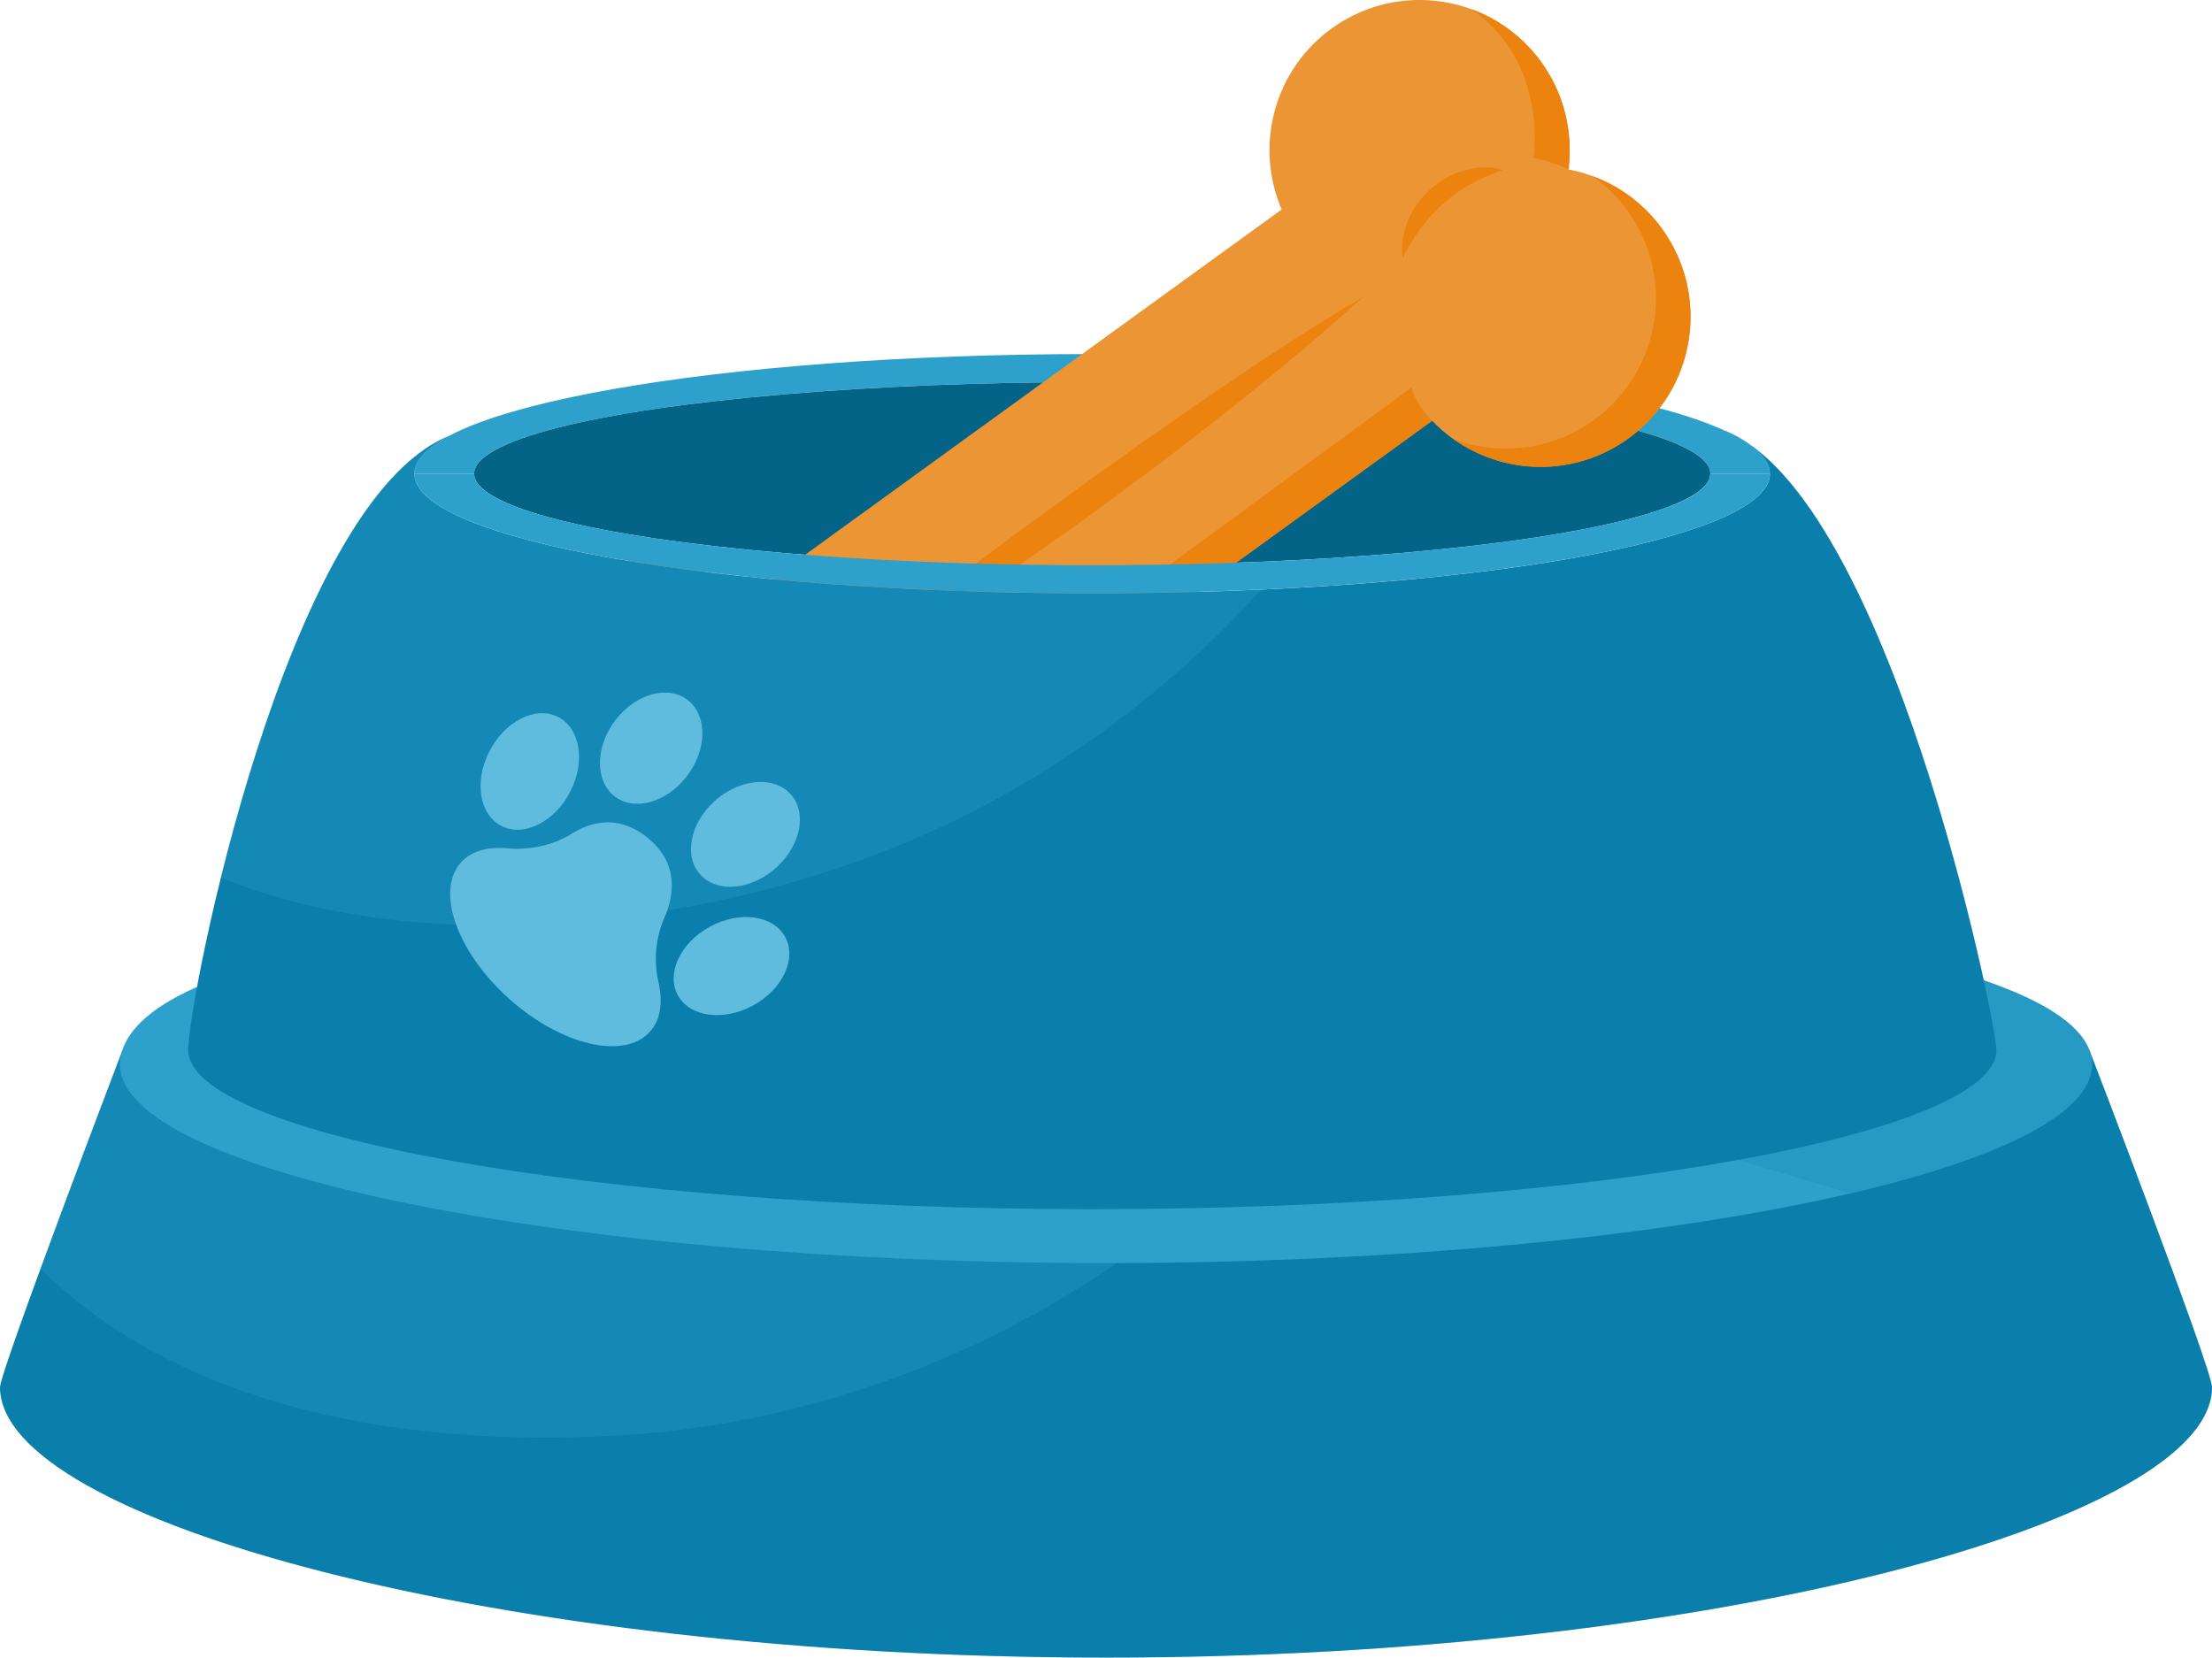 <?xml version="1.0" encoding="UTF-8"?>
<svg xmlns="http://www.w3.org/2000/svg" viewBox="0 0 510.32 382.44">
  <defs>
    <style>
      .cls-1 {
        fill: #60bcde;
      }

      .cls-1, .cls-2, .cls-3, .cls-4, .cls-5, .cls-6, .cls-7, .cls-8 {
        stroke-width: 0px;
      }

      .cls-2 {
        opacity: .3;
      }

      .cls-2, .cls-3 {
        fill: #2da1cc;
      }

      .cls-9 {
        isolation: isolate;
      }

      .cls-4 {
        fill: #046487;
      }

      .cls-5 {
        fill: #eb830e;
      }

      .cls-6, .cls-7 {
        fill: #0b7fab;
      }

      .cls-7 {
        mix-blend-mode: multiply;
        opacity: .2;
      }

      .cls-8 {
        fill: #eb9534;
      }
    </style>
  </defs>
  <g class="cls-9">
    <g id="Ebene_2" data-name="Ebene 2">
      <g>
        <path class="cls-6" d="m482.03,242.27l-453.91.39S0,316.38,0,320.07c0,30.56,114.24,62.37,255.16,62.37s255.16-31.81,255.16-62.37c0-4.21-28.29-77.8-28.29-77.8Z"/>
        <path class="cls-2" d="m250.33,242.47l-222.21.19s-10.6,27.8-18.79,50.11c33.65,32.97,85.52,41.11,133.11,38.43,54.42-3.07,107.43-26.83,145.93-65.41-12.23-8.47-24.94-16.27-38.04-23.32Z"/>
        <path class="cls-7" d="m510.32,320.07c0-4.21-28.29-77.8-28.29-77.8l-46.1.04c-41.54,82.26-159.62,121.05-244.02,137.96,20.23,1.4,41.42,2.17,63.25,2.17,140.92,0,255.16-31.81,255.16-62.37Z"/>
        <path class="cls-7" d="m510.32,320.07c0-4.21-28.29-77.8-28.29-77.8l-52.73.05-4.39,22.1c7.59,34.63,2.81,71.68-12.55,103.59,59.63-12.11,97.95-30.23,97.95-47.93Z"/>
        <path class="cls-3" d="m482.51,243.98c4.59,25.79-101.79,47.44-227.35,47.44s-231.88-21.63-227.35-47.44c4.7-26.81,101.77-37.86,227.33-37.86s223.16,14.21,227.37,37.86Z"/>
        <path class="cls-7" d="m414.24,216.17c-12.24,25.93-13.33,51.45-13.33,51.45l25.97,7.73c36.18-8.42,57.75-19.45,55.63-31.36-2.11-11.84-27.6-21.31-68.27-27.82Z"/>
        <path class="cls-3" d="m251.98,88.16c78.74,0,142.58,9.46,142.6,21.13h13.77c-.02-15.25-70.02-27.6-156.37-27.6s-156.35,12.36-156.37,27.6h13.77c.02-11.67,63.86-21.13,142.6-21.13Z"/>
        <ellipse class="cls-4" cx="251.98" cy="109.29" rx="142.6" ry="21.13"/>
        <g>
          <path class="cls-8" d="m355.57,14.32c-11.23-15.5-32.89-18.96-48.39-7.73-13.38,9.7-17.76,27.17-11.49,41.74l-123.63,89.58c-11.89-10.5-29.86-11.78-43.24-2.08-15.5,11.23-18.96,32.89-7.73,48.39,5.4,7.45,13.21,12.08,21.58,13.67-1.09,8.45.88,17.32,6.27,24.76,11.23,15.5,32.89,18.96,48.39,7.73,14.19-10.28,18.25-29.3,10.22-44.34l122.82-88.99c11.79,12.31,31.12,14.38,45.31,4.1,15.5-11.23,18.96-32.89,7.73-48.39-5.4-7.45-13.21-12.08-21.58-13.67,1.09-8.45-.88-17.32-6.27-24.76Z"/>
          <path class="cls-5" d="m330.44,97.08l-122.88,88.96c8.03,15.03,3.97,34.05-10.22,44.34-12.33,8.93-28.55,8.54-40.33.21,10.48,3.86,22.62,2.6,32.34-4.44,14.19-10.28,18.25-29.3,10.22-44.34l126.11-92.42c.27,2.61,3.89,7.08,4.75,7.68Zm45-48.56c11.23,15.5,7.77,37.16-7.73,48.39-9.73,7.05-21.89,8.29-32.37,4.4,11.78,8.36,28.01,8.77,40.36-.17,15.5-11.23,18.96-32.89,7.73-48.39-4.16-5.75-9.78-9.8-15.97-12.09,2.99,2.12,5.71,4.73,7.98,7.86Zm-27.85-38.44c5.4,7.45,7.28,17.93,6.19,26.38,2.8.53,5.52,1.44,8.12,2.64,1.06-9.18-1.27-17.81-6.32-24.79-4.19-5.78-9.83-9.88-16.05-12.17,3.02,2.14,5.77,4.77,8.06,7.94Z"/>
          <path class="cls-5" d="m184.08,162.46c10.22-8.78,20.78-17.05,31.45-25.17,5.3-4.11,10.72-8.04,16.06-12.08l16.2-11.87,16.34-11.68c5.52-3.8,10.95-7.72,16.53-11.44,11.08-7.55,22.29-14.93,33.89-21.78-9.96,9.07-20.31,17.62-30.82,25.95-5.21,4.22-10.58,8.24-15.89,12.35l-16.16,11.98c-5.47,3.88-10.92,7.79-16.45,11.6-5.56,3.75-11.07,7.58-16.73,11.19-11.24,7.34-22.64,14.43-34.42,20.95Zm-31.09,17.55c1.74-1.98,3.67-3.7,5.75-5.23,2.09-1.52,4.33-2.86,6.74-4,2.42-1.14,4.97-2.09,7.78-3.05-2.84-.89-5.93-.87-8.87-.23-2.95.64-5.8,1.89-8.27,3.71-4.92,3.58-8.41,9.58-7.95,15.56,1.54-2.54,3.07-4.76,4.81-6.75Zm174.88-127.51c1.55-2.08,3.28-3.93,5.17-5.6,1.9-1.66,3.95-3.15,6.21-4.41,2.27-1.26,4.69-2.3,7.44-3.27-2.79-.89-5.87-.75-8.74.06-2.87.81-5.59,2.29-7.84,4.29-4.49,3.96-7.33,10.05-6.52,15.87,1.38-2.57,2.73-4.85,4.28-6.94Z"/>
        </g>
        <path class="cls-6" d="m398.1,99.44h-.03c6.62,3.06,10.28,6.38,10.28,9.85,0,15.25-70.01,27.61-156.37,27.61s-156.37-12.36-156.37-27.61c0-3.03,2.8-5.94,7.9-8.66h-.04c-37.65,15.43-60.06,130.19-60.06,141.64,0,19.35,93.38,36.71,208.58,36.71s208.58-17.35,208.58-36.71c0-6.71-24.83-127.4-62.46-142.83Z"/>
        <path class="cls-2" d="m251.98,136.9c-86.36,0-156.37-12.36-156.37-27.61,0-3.03,2.8-5.94,7.9-8.66h-.04c-24.8,10.17-42.99,63.43-52.51,101.87,42.7,17.26,99.68,12.79,145.86-3.43,36.02-12.65,68.57-34.7,94.13-63.03-12.45.56-25.5.86-38.95.86Z"/>
        <path class="cls-7" d="m398.1,99.44h-.03c6.62,3.06,10.28,6.38,10.28,9.85,0,7.04-14.96,13.47-39.54,18.34-27.48,42.24-65.15,77.9-109.27,102.31-46.49,25.73-99.77,38.8-152.88,38.31,37.56,6.54,88.81,10.72,145.32,10.72,115.2,0,208.58-17.35,208.58-36.71,0-6.71-24.83-127.4-62.46-142.83Z"/>
        <path class="cls-7" d="m398.1,99.44h-.03c6.62,3.06,10.28,6.38,10.28,9.85,0,4.88-7.19,9.45-19.75,13.43,13.61,46.85,17.83,96.42,12.31,144.9,36.89-6.73,59.65-15.8,59.65-25.35,0-6.71-24.83-127.4-62.46-142.83Z"/>
        <path class="cls-3" d="m394.58,109.28s0,0,0,0c0,11.67-63.84,21.13-142.6,21.13s-142.6-9.46-142.6-21.13c0,0,0,0,0,0h-13.77s0,0,0,0c0,15.25,70.01,27.61,156.37,27.61s156.37-12.36,156.37-27.61c0,0,0,0,0,0h-13.77Z"/>
        <path class="cls-1" d="m158.39,179.18c-4.72,6.09-12.2,8.08-16.71,4.46-4.51-3.62-4.34-11.49.38-17.58,4.72-6.09,12.2-8.08,16.71-4.46,4.51,3.62,4.34,11.49-.38,17.58Zm23.82,3.85c-4.02-4.15-11.87-3.27-17.52,1.96-5.65,5.23-6.97,12.84-2.95,16.99,4.02,4.15,11.87,3.27,17.52-1.96,5.65-5.23,6.97-12.84,2.95-16.99Zm-1.63,32.26c-3.41-4.63-11.47-4.97-18-.77-6.53,4.2-9.05,11.36-5.64,15.98,3.41,4.63,11.47,4.97,18,.77,6.53-4.2,9.05-11.36,5.64-15.98Zm-51.06-49.42c-4.8-3.19-11.96-.35-15.99,6.35-4.03,6.7-3.4,14.72,1.41,17.91,4.8,3.19,11.96.35,15.99-6.35,4.03-6.7,3.4-14.72-1.41-17.91Zm22.41,60.85c-1.24-5.46-.56-10.62,1.36-15.02,2.22-5.11,3.22-12.07-3.16-17.78-6.93-6.2-13.6-4.46-18.24-1.56-4.18,2.61-9.37,3.86-15.08,3.36-4.4-.39-8.12.65-10.47,3.28-5.9,6.59-.91,20.67,11.13,31.45,12.05,10.77,26.59,14.16,32.49,7.57,2.45-2.73,3.01-6.76,1.98-11.3Z"/>
      </g>
    </g>
  </g>
</svg>